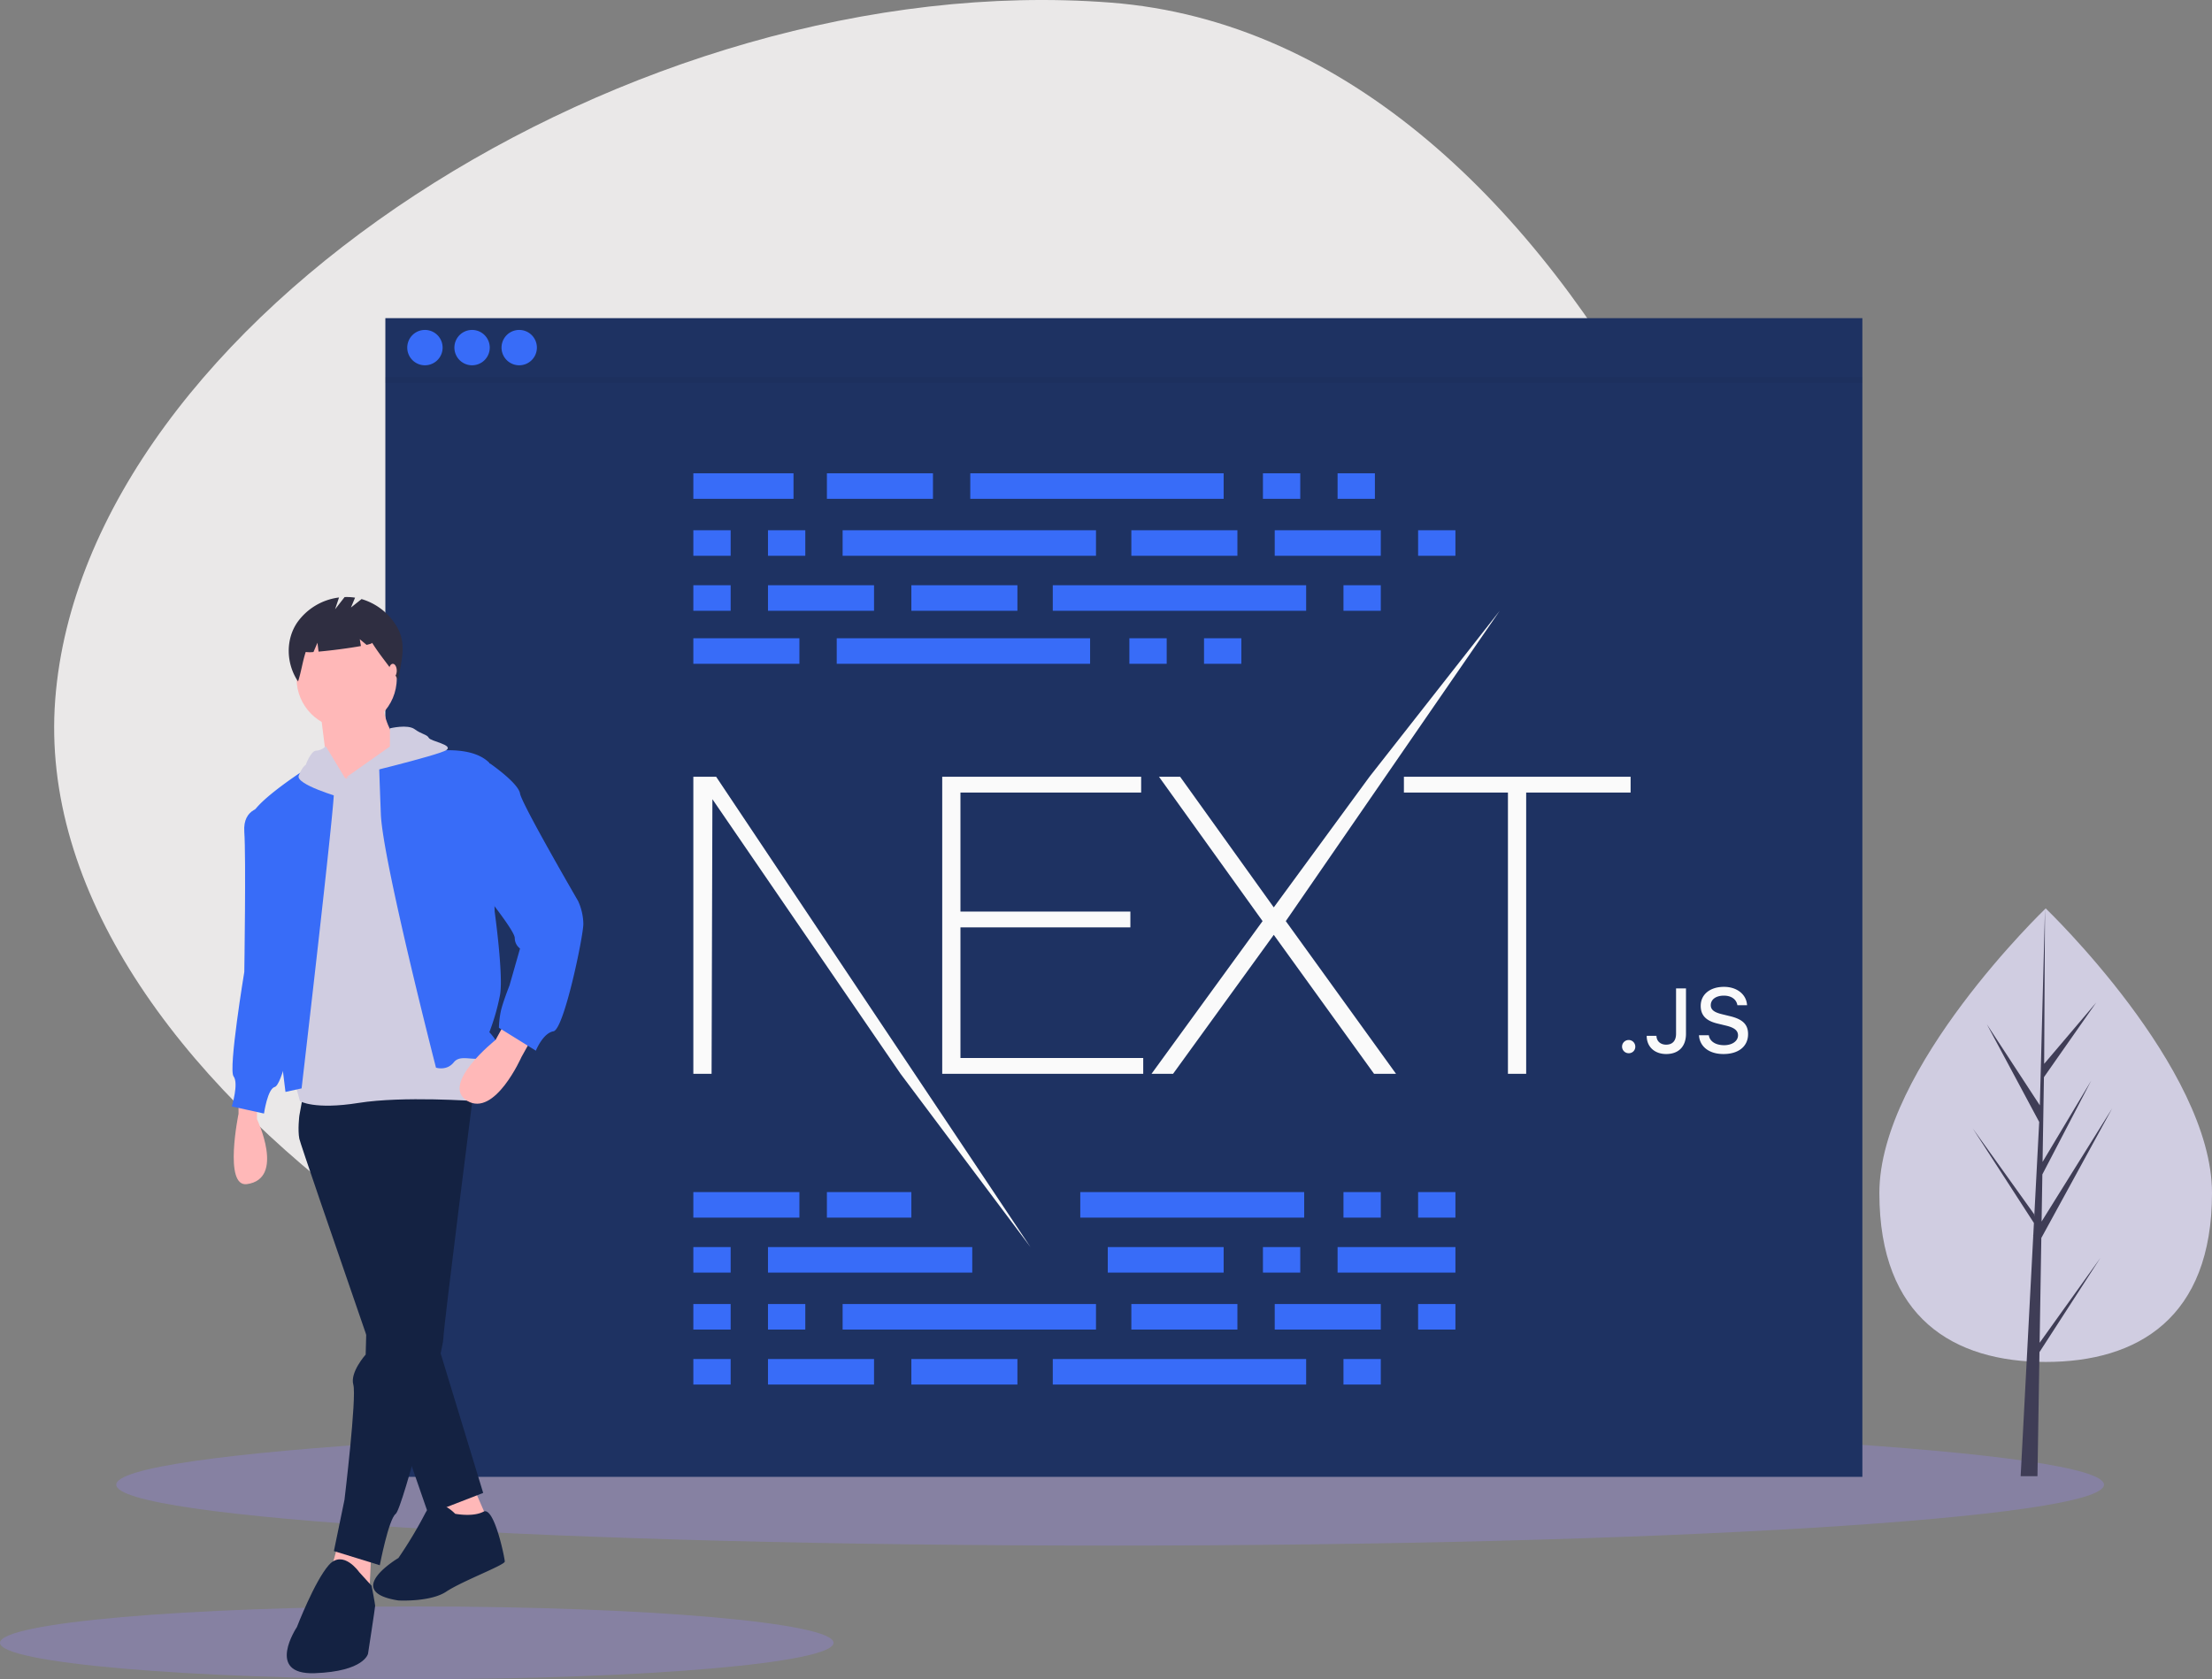 <svg width="432" height="328" fill="none" xmlns="http://www.w3.org/2000/svg">
  <rect width="100%" height="100%" fill="#808080" stroke="none"/>
  <g clip-path="url(#clip0)">
    <path d="M209.006 289.997c-92.982-7.076-203.868-79.129-198.223-153.319C16.428 62.488 123.823-6.576 216.805.501c92.983 7.076 146.506 145.724 140.861 219.914-5.645 74.19-55.677 76.659-148.66 69.582z" fill="#EAE8E8"/>
    <path d="M216.804 301.913c107.198 0 194.098-5.324 194.098-11.892s-86.9-11.892-194.098-11.892c-107.197 0-194.098 5.324-194.098 11.892s86.901 11.892 194.098 11.892zM81.396 328c44.954 0 81.396-3.177 81.396-7.097 0-3.92-36.442-7.097-81.396-7.097S0 316.983 0 320.903C0 324.823 36.442 328 81.396 328z" fill="#8681A2"/>
    <path d="M363.721 62.147H75.259v226.339H363.72V62.147z" fill="#1E3262"/>
    <path d="M82.93 71.354a3.453 3.453 0 100-6.905 3.453 3.453 0 000 6.905zM92.137 71.354a3.453 3.453 0 100-6.905 3.453 3.453 0 000 6.905zM101.343 71.354a3.453 3.453 0 10-.001-6.905 3.453 3.453 0 00.001 6.905z" fill="#386CF8"/>
    <path opacity=".1" d="M363.721 73.656H75.259v1.151H363.72v-1.15z" fill="#142242"/>
    <path d="M432 233.035c0 24.464-14.542 33.006-32.481 33.006s-32.481-8.542-32.481-33.006 32.481-55.587 32.481-55.587S432 208.571 432 233.035z" fill="#D0CDE1"/>
    <path d="M398.336 262.299l.332-20.475 13.844-25.329-13.792 22.118.15-9.207 9.541-18.325-9.502 15.889.269-16.557 10.217-14.59-10.174 11.986.168-30.361-1.056 40.192.086-1.658-10.388-15.901 10.222 19.084-.968 18.492-.029-.491-11.975-16.734L397.22 238.9l-.121 2.313-.022.035.01.19-2.456 46.915h3.281l.394-24.232 11.91-18.424-11.88 16.602z" fill="#3F3D56"/>
    <path d="M184.013 151.725h38.852v3.089h-35.29v23.245h33.185v3.089h-33.185v25.521h35.694v3.089h-39.256v-58.033zm42.332 0h4.128l18.293 25.522 18.697-25.522 25.431-32.417-41.781 60.621 21.53 29.829h-4.29l-19.587-27.147-19.669 27.147h-4.209l21.692-29.829-20.235-28.204zm47.836 3.089v-3.089h44.275v3.089h-20.397v54.944h-3.562v-54.944h-20.316zm-138.773-3.089h4.452l61.387 91.877-25.368-33.844-36.747-53.644-.162 53.644h-3.562v-58.033zm182.689 54.012a1.294 1.294 0 01-.94-2.2 1.3 1.3 0 011.411-.289 1.3 1.3 0 01.802 1.197 1.25 1.25 0 01-.361.917 1.262 1.262 0 01-.912.375zm3.499-3.4h1.906c.026 1.032.78 1.726 1.888 1.726 1.239 0 1.941-.746 1.941-2.143v-8.848h1.94v8.857c0 2.516-1.455 3.964-3.863 3.964-2.261 0-3.812-1.405-3.812-3.556zm10.213-.113h1.923c.165 1.188 1.325 1.943 2.997 1.943 1.559 0 2.703-.807 2.703-1.917 0-.954-.728-1.527-2.382-1.917l-1.612-.391c-2.26-.529-3.291-1.622-3.291-3.461 0-2.23 1.819-3.713 4.547-3.713 2.538 0 4.392 1.483 4.505 3.591h-1.889c-.182-1.153-1.186-1.873-2.642-1.873-1.533 0-2.555.737-2.555 1.865 0 .893.658 1.405 2.287 1.787l1.377.338c2.564.599 3.621 1.64 3.621 3.522 0 2.395-1.854 3.895-4.816 3.895-2.772 0-4.634-1.431-4.773-3.669z" fill="#FAFAFA"/>
    <path d="M46.584 214.83v2.746s-2.957 14.358 1.637 13.73c7.535-1.029 1.966-12.7 1.966-12.7v-2.403l-3.603-1.373zM85.158 292.484l3.118 8.662 7.622-2.772-3.464-7.969-7.276 2.079zM66.17 301.146l-2.11 7.567 8.087 2.407.352-7.91-6.33-2.064z" fill="#FFB8B8"/>
    <path d="M59.15 214.145l-.69 3.805s-.346 2.767 0 4.496c.345 1.73 25.202 73.329 25.202 73.329l10.702-4.15-13.81-45.312-1.726-34.935-19.678 2.767z" fill="#142242"/>
    <path d="M72.795 213.42l-1.379 51.179s-3.102 3.458-2.413 5.879c.69 2.42-1.724 22.477-1.724 22.477l-2.068 10.028 8.963 2.767s1.724-8.991 3.103-10.029c1.38-1.037 9.308-32.159 9.308-34.234 0-2.075 5.861-48.067 5.861-48.067l-14.48-5.878-5.17 5.878z" fill="#142242"/>
    <path d="M88.888 295.7s-3.81-4.146-5.887 0a84.005 84.005 0 01-5.194 8.64s-11.08 6.566 0 8.293c0 0 6.233.346 9.35-1.727 3.116-2.074 11.426-5.184 11.426-5.875 0-.691-2.077-10.851-4.155-9.745-2.078 1.106-5.54.414-5.54.414z" fill="#142242"/>
    <path d="M70.14 307.085s-3.126-4.505-5.905-1.386c-2.779 3.119-6.252 12.13-6.252 12.13s-6.252 9.357 3.473 9.011c9.726-.347 10.42-3.813 10.42-3.813s1.39-9.01 1.39-9.357c0-.347-.694-3.909-.694-3.909l-2.432-2.676z" fill="#142242"/>
    <path d="M67.704 142.325c5.403 0 9.782-4.38 9.782-9.782 0-5.403-4.38-9.783-9.782-9.783s-9.781 4.38-9.781 9.783c0 5.402 4.379 9.782 9.781 9.782z" fill="#FFB8B8"/>
    <path d="M62.526 138.636l1.388 11.012 4.165 10.324 9.023-10.668v-5.162s-2.776-4.13-2.082-7.571l-12.494 2.065z" fill="#FFB8B8"/>
    <path d="M67.604 152.085l-4.859-2.078-5.206 61.283 1.041 3.808s2.777 1.731 11.453.346c8.677-1.385 22.906-.346 22.906-.346l1.041-31.507-17.006-37.046-9.37 5.54z" fill="#D0CDE1"/>
    <path d="M58.902 212.605s6.645-56.964 6.295-58c-.35-1.036-6.295-3.84-6.295-3.84s-10.143 6.602-9.793 9.019c.35 2.416 6.645 53.512 6.645 53.512l3.148-.691zM85.148 208.556s-10.42-40.507-10.767-49.509c-.348-9.001-.348-10.04-.348-10.04s15.978-5.539 21.535 0l1.042 29.082s1.737 12.464 1.042 16.272a42.749 42.749 0 01-2.084 7.27s3.82 3.809.347 4.847c-3.473 1.039-5.904-.692-7.294 1.039-1.389 1.731-3.473 1.039-3.473 1.039z" fill="#386CF8"/>
    <path d="M51.56 157.67s-4.198 0-3.848 4.843c.35 4.843 0 27.328 0 27.328s-3.148 19.027-2.098 20.41c1.049 1.384-.35 5.881-.35 5.881l6.295 1.384s.7-4.843 2.099-5.189c1.399-.346 3.497-10.378 3.497-10.378L51.56 157.67z" fill="#386CF8"/>
    <path d="M98.373 200.253l-1.591 2.89s-10.914 8.684-5.528 11.899c5.386 3.214 10.584-8.557 10.584-8.557l1.732-3.116-5.197-3.116z" fill="#FFB8B8"/>
    <path d="M90.912 148.463l4.809.688s5.496 3.785 5.84 5.85c.343 2.065 11.336 20.99 11.336 20.99a11.212 11.212 0 011.03 4.474c0 2.408-3.778 20.646-5.84 20.99-2.061.344-3.435 3.785-3.435 3.785l-7.214-4.474c.023-1.04.138-2.076.344-3.096.344-1.721 1.718-5.162 1.718-5.162l2.061-7.226a2.575 2.575 0 01-1.031-2.065c0-1.376-5.84-8.602-5.84-8.602l-3.778-26.152z" fill="#386CF8"/>
    <path d="M66.454 155.752s-8.79-2.508-8.11-4.248c.679-1.74 1.358-2.088 1.358-2.088s1.019-2.784 2.037-2.784c1.02 0 1.891-.854 1.891-.854l3.882 6.422-1.058 3.552zM76.15 142.272s3.449-.846 4.83.169c1.382 1.015 2.417 1.015 2.763 1.692.345.677 4.834 1.354 3.453 2.369-1.381 1.015-19.683 5.414-19.683 5.414l8.633-6.091.005-3.553z" fill="#D0CDE1"/>
    <path d="M77.37 122.184a11.883 11.883 0 00-6.761-5.162l-2.068 1.652.804-1.927a10.998 10.998 0 00-2.043-.118l-1.86 2.388.77-2.306a11.767 11.767 0 00-8.121 4.824c-2.367 3.409-2.209 8.148.12 11.583.638-1.961.856-3.8 1.495-5.761a5.86 5.86 0 001.515.007l.777-1.812.218 1.735c2.41-.209 5.985-.67 8.27-1.092l-.223-1.331 1.33 1.106c.7-.161 1.115-.307 1.08-.418 1.7 2.736 3.384 4.483 5.083 7.219.645-3.859 1.784-7.067-.386-10.587z" fill="#2F2E41"/>
    <path d="M76.719 132.351c.423 0 .767-.601.767-1.343 0-.741-.344-1.342-.767-1.342-.424 0-.768.601-.768 1.342 0 .742.344 1.343.768 1.343z" fill="#FFB8B8"/>
    <path d="M182.207 92.454h-20.714v4.987h20.714v-4.987zM154.972 92.454h-19.564v4.987h19.564v-4.987zM189.879 243.602h-39.894v4.987h39.894v-4.987zM253.939 92.454h-7.289v4.987h7.289v-4.987zM253.939 243.602h-7.289v4.987h7.289v-4.987zM142.697 243.602h-7.289v4.987h7.289v-4.987zM268.515 92.454h-7.288v4.987h7.288v-4.987zM284.242 243.602h-23.015v4.987h23.015v-4.987zM238.978 92.454h-49.483v4.987h49.483v-4.987zM238.978 243.602h-22.632v4.987h22.632v-4.987zM156.122 124.678h-20.714v4.988h20.714v-4.988zM156.122 232.861h-20.714v4.987h20.714v-4.987zM177.987 232.861h-16.494v4.987h16.494v-4.987zM227.854 124.678h-7.288v4.988h7.288v-4.988zM269.666 232.861h-7.288v4.987h7.288v-4.987zM242.431 124.678h-7.288v4.988h7.288v-4.988zM284.242 232.861h-7.288v4.987h7.288v-4.987zM212.894 124.678h-49.483v4.988h49.483v-4.988zM254.706 232.861h-43.73v4.987h43.73v-4.987zM241.664 103.579H220.95v4.987h20.714v-4.987zM241.664 254.727H220.95v4.988h20.714v-4.988zM269.666 103.579h-20.714v4.987h20.714v-4.987zM269.666 254.727h-20.714v4.988h20.714v-4.988zM284.242 103.579h-7.288v4.987h7.288v-4.987zM284.242 254.727h-7.288v4.988h7.288v-4.988zM142.697 103.579h-7.289v4.987h7.289v-4.987zM142.697 254.727h-7.289v4.988h7.289v-4.988zM157.273 103.579h-7.288v4.987h7.288v-4.987zM157.273 254.727h-7.288v4.988h7.288v-4.988zM214.045 103.579h-49.483v4.987h49.483v-4.987zM214.045 254.727h-49.483v4.988h49.483v-4.988zM177.987 119.308h20.714v-4.988h-20.714v4.988zM177.987 270.456h20.714v-4.987h-20.714v4.987zM149.985 119.308h20.714v-4.988h-20.714v4.988zM149.985 270.456h20.714v-4.987h-20.714v4.987zM135.408 119.308h7.289v-4.988h-7.289v4.988zM135.408 270.456h7.289v-4.987h-7.289v4.987zM262.378 119.308h7.288v-4.988h-7.288v4.988zM262.378 270.456h7.288v-4.987h-7.288v4.987zM205.606 119.308h49.483v-4.988h-49.483v4.988zM205.606 270.456h49.483v-4.987h-49.483v4.987z" fill="#386CF8"/>
  </g>
  <defs>
    <clipPath id="clip0">
      <path fill="#fff" d="M0 0h432v328H0z"/>
    </clipPath>
  </defs>
</svg>
